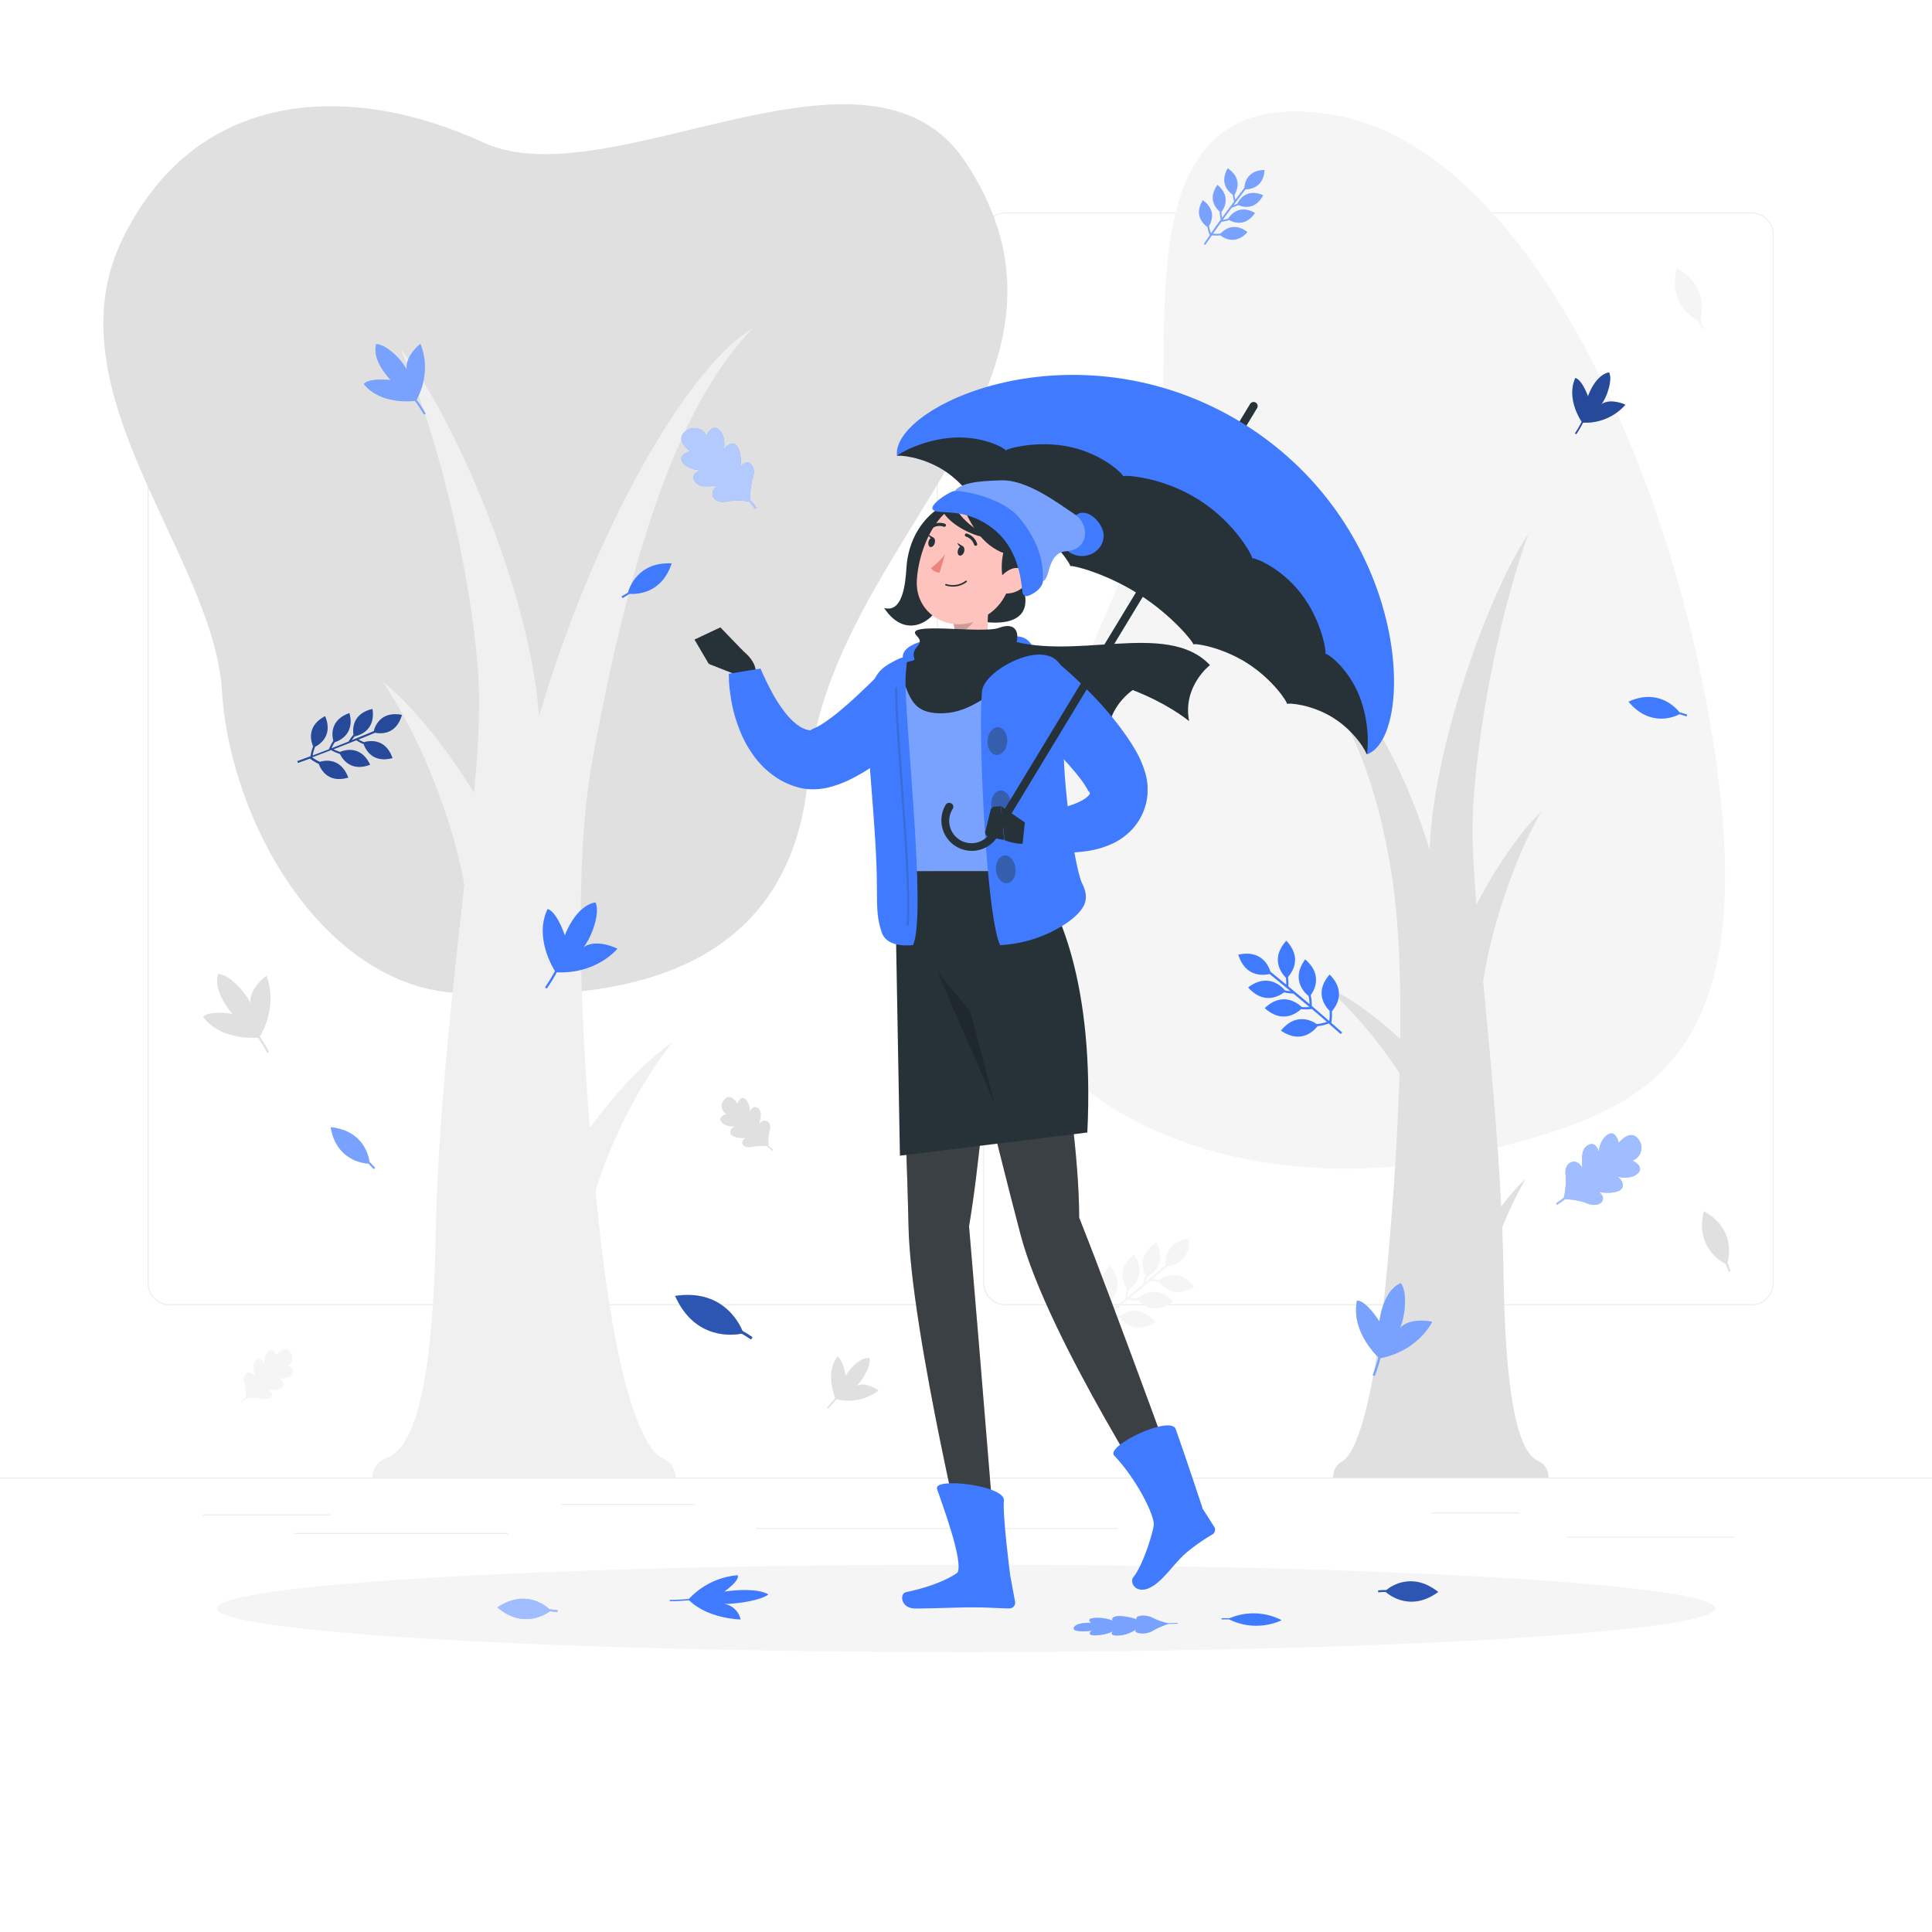 <svg class="animated" id="freepik_stories-fall-is-coming" xmlns="http://www.w3.org/2000/svg" viewBox="0 0 500 500" version="1.1" xmlns:xlink="http://www.w3.org/1999/xlink" xmlns:svgjs="http://svgjs.com/svgjs"><style>svg#freepik_stories-fall-is-coming:not(.animated) .animable {opacity: 0;}svg#freepik_stories-fall-is-coming.animated #freepik--background-complete--inject-31 {animation: 3s Infinite  linear wind;animation-delay: 0s;}svg#freepik_stories-fall-is-coming.animated #freepik--Shadow--inject-31 {animation: 1s 1 forwards cubic-bezier(.36,-0.01,.5,1.38) slideUp;animation-delay: 0s;}svg#freepik_stories-fall-is-coming.animated #freepik--Character--inject-31 {animation: 1s 1 forwards cubic-bezier(.36,-0.01,.5,1.38) slideUp;animation-delay: 0s;}svg#freepik_stories-fall-is-coming.animated #freepik--Leafs--inject-31 {animation: 1.5s Infinite  linear wind;animation-delay: 0s;}            @keyframes wind {                0% {                    transform: rotate( 0deg );                }                25% {                    transform: rotate( 1deg );                }                75% {                    transform: rotate( -1deg );                }            }                    @keyframes slideUp {                0% {                    opacity: 0;                    transform: translateY(30px);                }                100% {                    opacity: 1;                    transform: inherit;                }            }        </style><g id="freepik--background-complete--inject-31" class="animable" style="transform-origin: 250px 212.451px;"><rect y="382.4" width="500" height="0.25" style="fill: rgb(235, 235, 235); transform-origin: 250px 382.525px;" id="el8hdbraenfn9" class="animable"></rect><rect x="52.46" y="391.92" width="33.12" height="0.25" style="fill: rgb(235, 235, 235); transform-origin: 69.02px 392.045px;" id="ely18zzl913z" class="animable"></rect><rect x="145.33" y="389.21" width="34.5" height="0.25" style="fill: rgb(235, 235, 235); transform-origin: 162.58px 389.335px;" id="eluop0s2xkg7" class="animable"></rect><rect x="76.08" y="396.75" width="55.42" height="0.25" style="fill: rgb(235, 235, 235); transform-origin: 103.79px 396.875px;" id="el4oztmrbtidv" class="animable"></rect><rect x="405.64" y="397.67" width="43.19" height="0.25" style="fill: rgb(235, 235, 235); transform-origin: 427.235px 397.795px;" id="elsm2b40ociif" class="animable"></rect><rect x="370.43" y="391.42" width="22.9" height="0.25" style="fill: rgb(235, 235, 235); transform-origin: 381.88px 391.545px;" id="elr5fc5xwc9po" class="animable"></rect><rect x="195.63" y="395.43" width="93.68" height="0.25" style="fill: rgb(235, 235, 235); transform-origin: 242.47px 395.555px;" id="elmsv0lw6x12k" class="animable"></rect><path d="M237,337.8H43.91a5.71,5.71,0,0,1-5.7-5.71V60.66A5.71,5.71,0,0,1,43.91,55H237a5.71,5.71,0,0,1,5.71,5.71V332.09A5.71,5.71,0,0,1,237,337.8ZM43.91,55.2a5.46,5.46,0,0,0-5.45,5.46V332.09a5.46,5.46,0,0,0,5.45,5.46H237a5.47,5.47,0,0,0,5.46-5.46V60.66A5.47,5.47,0,0,0,237,55.2Z" style="fill: rgb(235, 235, 235); transform-origin: 140.46px 196.4px;" id="elrwzcjfvvbra" class="animable"></path><path d="M453.31,337.8H260.21a5.72,5.72,0,0,1-5.71-5.71V60.66A5.72,5.72,0,0,1,260.21,55h193.1A5.71,5.71,0,0,1,459,60.66V332.09A5.71,5.71,0,0,1,453.31,337.8ZM260.21,55.2a5.47,5.47,0,0,0-5.46,5.46V332.09a5.47,5.47,0,0,0,5.46,5.46h193.1a5.47,5.47,0,0,0,5.46-5.46V60.66a5.47,5.47,0,0,0-5.46-5.46Z" style="fill: rgb(235, 235, 235); transform-origin: 356.75px 196.4px;" id="eliqc8h7gmcaq" class="animable"></path><path d="M119.25,257.05c-34.49-1.18-59.57-42.9-61.81-78.27S12.15,101.13,31.93,61.37,92.36,21.76,125,36.85,224.85,4,249.91,42c37.83,57.41-35.36,97.6-40.73,158.9S141.45,257.81,119.25,257.05Z" style="fill: rgb(224, 224, 224); transform-origin: 143.733px 142.196px;" id="elrn3h2e5j2lo" class="animable"></path><path d="M171.62,377.48c-3.4-1.47-11.44-10.81-16.91-63.45-.2-1.95-.4-3.87-.59-5.78,3.82-12.72,11.54-28.11,19.89-38.44-5.89,3.84-14.24,12.29-21.36,22.07-3.41-42-3.11-74.85.77-95.83,9.65-52.25,22-91.26,41.35-111-15.87,9-40.59,50.42-55.29,100.41-2.25-33.39-23.22-79.83-35.8-95.12C114.65,115.7,123.34,155,124,180a227.48,227.48,0,0,1-1.35,25.13c-7.65-12.47-16.83-23.4-23.54-28.63,9.81,14.46,18.14,35.93,21.05,52.42-3.05,27.68-6.88,61-7.42,91.3-1,52.91-9.74,55.84-13.14,57.31a5.26,5.26,0,0,0-3.21,4.92h78.42A5.26,5.26,0,0,0,171.62,377.48Z" style="fill: rgb(240, 240, 240); transform-origin: 145.58px 233.75px;" id="elxhwd8feulw" class="animable"></path><path d="M385,297.67c-61.05,16.09-123-10.11-124.29-53.28s36-95.61,39.56-128.06S291,20.78,344.75,29.67s92.56,103.11,100.5,176.44S420.43,288.33,385,297.67Z" style="fill: rgb(245, 245, 245); transform-origin: 353.564px 165.637px;" id="el8d7632fnp1g" class="animable"></path><path d="M398.47,378.28c-2.42-1.22-8.67-3.67-9.34-47.93-.06-4.17-.19-8.42-.37-12.7a106.28,106.28,0,0,1,6.08-12.59,54.68,54.68,0,0,0-6.33,7.22c-1-20-3-40.55-4.66-58.29,2.07-13.79,8-31.75,15-43.85-4.78,4.38-11.31,13.52-16.75,24-.68-8.56-1.08-15.78-1-21,.49-20.87,6.67-53.74,14.46-74.92C386.39,151.3,370.9,192,370,220c-11.6-38.26-33.84-61.42-55.89-70.49,22.26,16.81,39.22,33.33,46.08,77,1.67,10.63,2.41,24.93,2.19,42.36-7.11-6.56-14.77-11.8-19.7-13.78,6.8,5.68,14.1,14.36,19.51,22.65-.41,14.11-1.37,30-2.92,47.45-3.89,44-9.61,51.84-12,53.06A4.62,4.62,0,0,0,345,382.4h55.78A4.62,4.62,0,0,0,398.47,378.28Z" style="fill: rgb(224, 224, 224); transform-origin: 357.446px 260.31px;" id="elnzzb06k2qe" class="animable"></path><path d="M64.83,259.7c-1.07-2.66-5.42-7.54-8.34-7.65-1.53,4.73,3.69,10.34,3.69,10.34s-6-1-7.64.75c4.32,5.79,12.44,5.52,14.23,5.39a41.35,41.35,0,0,1,2.4,4l.48-.25a40.7,40.7,0,0,0-2.4-4c4.92-8.53,1.71-15.75,1.71-15.75S64.35,255.79,64.83,259.7Z" style="fill: rgb(224, 224, 224); transform-origin: 61.264px 262.29px;" id="el8p0i2q6ju2e" class="animable"></path><path d="M221.65,358.64c1.56-1.29,3.9-5.26,3.34-7.24-3.5,0-6.14,4.69-6.14,4.69s-.6-4.22-2.15-5c-3,4.14-1,9.54-.56,10.7A28.28,28.28,0,0,1,214,364.3l.27.27a30.17,30.17,0,0,0,2.17-2.47,12.87,12.87,0,0,0,10.94-2.23S224.18,357.48,221.65,358.64Z" style="fill: rgb(224, 224, 224); transform-origin: 220.69px 357.83px;" id="el6xh1sj3swzs" class="animable"></path><path d="M235.36,193.69c-.38-2-2.73-5.95-4.74-6.42-1.69,3.07,1.16,7.65,1.16,7.65s-4-1.51-5.39-.51c2.21,4.58,7.87,5.5,9.12,5.65a30.61,30.61,0,0,1,1.12,3.08L237,203a31.71,31.71,0,0,0-1.12-3.09,12.91,12.91,0,0,0,3.31-10.66S235.56,190.92,235.36,193.69Z" style="fill: rgb(224, 224, 224); transform-origin: 232.859px 195.205px;" id="elnw8tz2rdko" class="animable"></path><path d="M73.39,358.36c.1-1.19-1.2-1.66-1.2-1.66s2.39.3,3.47-1.09-1.23-2.09-1.23-2.09a2.39,2.39,0,0,0,.65-3.62h0c-1.74-2.16-3.52.92-3.52.92s-.87-2.29-2.15-1.1a4.22,4.22,0,0,0-1,3.23s-.7-1.86-2-1c-1.12.78-.83,2.34-.45,4.17-1.2-1.83-3.36-.63-2.71,1.57a13.33,13.33,0,0,1,.31,4c-.39.4-.8.8-1.2,1.14l.22.26c.41-.36.83-.76,1.24-1.18a11.23,11.23,0,0,1,4,.14c2.39.53,3.48-1.32,1.68-2.28C71.37,359.91,73.32,359.28,73.39,358.36Z" style="fill: rgb(245, 245, 245); transform-origin: 69.154px 356.111px;" id="elg9hl7iroxv" class="animable"></path><path d="M286.23,115.17a1.79,1.79,0,0,0-2.05.08s1.58-1.82,1-3.49-2.43-.13-2.43-.13a2.38,2.38,0,0,0-2.64-2.56h0c-2.76.25-1.19,3.44-1.19,3.44s-2.39-.55-2.11,1.18a4.21,4.21,0,0,0,2.1,2.66s-1.93-.44-1.9,1.11c0,1.37,1.48,2,3.21,2.7-2.18,0-2.38,2.45-.19,3.12a13.22,13.22,0,0,1,3.53,2c.11.55.21,1.1.28,1.62l.33,0c-.07-.53-.17-1.11-.29-1.68a11,11,0,0,1,2.33-3.22c1.76-1.69.82-3.63-1-2.66C286.41,117.72,287,115.75,286.23,115.17Z" style="fill: rgb(245, 245, 245); transform-origin: 281.967px 117.977px;" id="el60g76fzzkio" class="animable"></path><path d="M189,293.14c-.1-1.19,1.21-1.66,1.21-1.66s-2.39.3-3.48-1.08,1.24-2.1,1.24-2.1a2.38,2.38,0,0,1-.65-3.61h0c1.74-2.16,3.51.92,3.51.92s.88-2.3,2.16-1.1a4.2,4.2,0,0,1,1.05,3.22s.7-1.85,2-1,.84,2.34.46,4.17c1.2-1.82,3.36-.62,2.71,1.57a13.07,13.07,0,0,0-.31,4c.39.4.8.79,1.19,1.14l-.22.25c-.41-.35-.83-.76-1.23-1.17a11,11,0,0,0-4,.14c-2.38.53-3.47-1.33-1.67-2.29C191,294.7,189,294.07,189,293.14Z" style="fill: rgb(224, 224, 224); transform-origin: 193.265px 290.891px;" id="ellif8jpvcc8m" class="animable"></path><path d="M446.64,327.14c.27.67.51,1.35.71,2l.53-.17c-.23-.7-.5-1.44-.79-2.17.52-1.9,1.8-8.91-6.13-13.37C438.68,322.55,445.17,326.39,446.64,327.14Z" style="fill: rgb(224, 224, 224); transform-origin: 444.18px 321.285px;" id="elzhu2wr0i7x" class="animable"></path><path d="M439.62,83.1c.27.67.51,1.35.71,2l.52-.16c-.22-.7-.49-1.44-.78-2.18.52-1.89,1.8-8.91-6.13-13.37C431.66,78.52,438.15,82.36,439.62,83.1Z" style="fill: rgb(245, 245, 245); transform-origin: 437.155px 77.245px;" id="elu506blfva" class="animable"></path><path d="M289.93,340.47a10.9,10.9,0,0,1-2.52-.53c1.51-1.21,3-2.42,4.45-3.6a12.34,12.34,0,0,0,2.72.2c1,1.09,4.44,3.95,9,.26-4.34-4.57-8.32-1.56-9.19-.8a12.26,12.26,0,0,1-2-.12c2-1.61,3.78-3.13,5.32-4.43a13.26,13.26,0,0,0,2.32.34c.9,1.19,4,4.41,9,1.21-3.83-5-8.1-2.43-9.06-1.76a12.42,12.42,0,0,1-1.7-.24c1.84-1.55,3.21-2.73,3.85-3.28,1.43-.16,5.87-1.16,5.62-7.13-6.07.76-6.18,5.49-6.1,6.82-.85.73-2.72,2.34-5.15,4.37.13-.45.28-.9.45-1.33,1-.57,5.19-3.3,2.36-8.92-5,3.09-3.49,7.27-2.81,8.6a12.8,12.8,0,0,0-.7,2.25c-1.24,1-2.6,2.16-4,3.33a12.24,12.24,0,0,1,.34-1.92c.95-.67,4.81-3.84,1.39-9.12-4.67,3.6-2.7,7.58-1.88,8.84a13.71,13.71,0,0,0-.44,2.68c-1.24,1-2.53,2.07-3.84,3.11a11.91,11.91,0,0,1-.08-2.59c1-1,3.86-4.55,0-9.07-4.33,4.4-1.39,8.22-.54,9.16a12.92,12.92,0,0,0,.15,2.89c-1,.83-2.08,1.65-3.11,2.45l.33.43c.94-.73,1.89-1.47,2.84-2.23a12.3,12.3,0,0,0,2.84.66c.77,1,4,4.58,9.11,1.08C295.09,337.47,291.13,339.64,289.93,340.47Z" style="fill: rgb(245, 245, 245); transform-origin: 296.405px 332.086px;" id="el7qcmamrne74" class="animable"></path></g><g id="freepik--Shadow--inject-31" class="animable" style="transform-origin: 250px 416.24px;"><ellipse id="freepik--path--inject-31" cx="250" cy="416.24" rx="193.89" ry="11.32" style="fill: rgb(245, 245, 245); transform-origin: 250px 416.24px;" class="animable"></ellipse></g><g id="freepik--Character--inject-31" class="animable" style="transform-origin: 270.253px 256.65px;"><path d="M353.63,195.27c.23-.36-2.77-5.79-8.45-9.41s-11.89-4-12.12-3.67c.23-.36-3.6-6.32-10.29-10.57s-13.72-5.2-13.95-4.84c.23-.36-5.3-7.4-14.1-13s-17.52-7.61-17.75-7.25c.23-.36-3.6-6.32-10.3-10.58s-13.72-5.2-14-4.84c.23-.36-2.78-5.79-8.46-9.41s-11.88-4-12.11-3.67c7.69-12.09,47.17-15.35,80.36,5.48l1,.65c.35.22.7.44,1,.67C347.53,146.05,361.32,183.18,353.63,195.27Z" style="fill: rgb(38, 50, 56); transform-origin: 293.904px 151.84px;" id="el3yhv364hlxs" class="animable"></path><path d="M192.16,175.25l-8.73-3.43,7.77-4.2s4.69,3,4.4,6.62Z" style="fill: rgb(38, 50, 56); transform-origin: 189.521px 171.435px;" id="eluohtuyzeibc" class="animable"></path><polygon points="179.73 165.52 186.43 162.36 192.33 168.47 183.43 171.81 179.73 165.52" style="fill: rgb(38, 50, 56); transform-origin: 186.03px 167.085px;" id="elrnnpdu3g3mh" class="animable"></polygon><path d="M239.4,186.31,238,187.88c-.46.49-.94,1-1.41,1.44-.93,1-1.91,1.86-2.9,2.77a74.34,74.34,0,0,1-6.35,5.17,47.66,47.66,0,0,1-7.56,4.58,27.29,27.29,0,0,1-4.9,1.82,16.75,16.75,0,0,1-6.95.42,12.55,12.55,0,0,1-1.67-.4,13.65,13.65,0,0,1-1.41-.46,19.33,19.33,0,0,1-2.65-1.21,22.53,22.53,0,0,1-7.66-7.17,27.94,27.94,0,0,1-2.3-4,38.56,38.56,0,0,1-2.71-8.17c-.3-1.36-.5-2.72-.67-4.08-.08-.68-.14-1.37-.19-2.06s0-1.33-.08-2.16l8.22-1.34.67,1.48c.23.52.47,1,.72,1.55.48,1,1,2,1.53,3a35.81,35.81,0,0,0,3.45,5.34,16.07,16.07,0,0,0,3.77,3.6,6.87,6.87,0,0,0,1.74.81,6.33,6.33,0,0,0,.79.18,1.72,1.72,0,0,0,.39,0c.11,0,.33.05.14,0-.38-.1-.1-.13.38-.37a17.9,17.9,0,0,0,2-1,46.4,46.4,0,0,0,4.86-3.56c1.66-1.38,3.35-2.87,5-4.43l2.48-2.36,2.36-2.31Z" style="fill: rgb(64, 123, 255); transform-origin: 213.995px 188.648px;" id="el2o2v92rg8ls" class="animable"></path><path d="M253.11,167.65c12.82,7.85,34.46-.07,41.29,10.11,0,0-7.94,4.23-7.69,13.43,0,0-9.14-11.63-27.75-13.26C246.65,176.86,253.11,167.65,253.11,167.65Z" style="fill: rgb(38, 50, 56); transform-origin: 272.908px 179.42px;" id="el2tay8bez5x4" class="animable"></path><path d="M233.75,170.94c-2.08-7.64,23.22-6.64,29.55-6.25s5.66,10.34,2.87,19.5S238.74,189.28,233.75,170.94Z" style="fill: rgb(64, 123, 255); transform-origin: 250.917px 176.663px;" id="el3k20eoc6v3" class="animable"></path><path d="M226.41,178.88c-.14,6.29.74,19.39,5.17,46.6h35.26c-.52-12.74-1.13-21.25,3.53-43.59a8.94,8.94,0,0,0-7.86-10.72c-1.39-.14-2.88-.26-4.39-.33a111.12,111.12,0,0,0-16,0c-3.44.32-7.13.87-9.94,1.35A6.93,6.93,0,0,0,226.41,178.88Z" style="fill: rgb(64, 123, 255); transform-origin: 248.477px 198.016px;" id="elttnr62wnkr" class="animable"></path><g id="el1mr98pylybq"><path d="M226.41,178.88c-.14,6.29.74,19.39,5.17,46.6h35.26c-.52-12.74-1.13-21.25,3.53-43.59a8.94,8.94,0,0,0-7.86-10.72c-1.39-.14-2.88-.26-4.39-.33a111.12,111.12,0,0,0-16,0c-3.44.32-7.13.87-9.94,1.35A6.93,6.93,0,0,0,226.41,178.88Z" style="fill: rgb(255, 255, 255); opacity: 0.3; transform-origin: 248.477px 198.016px;" class="animable"></path></g><path d="M244,130.94c-3,1.49-8.8,6.5-9.41,16-.29,4.63-1.11,11.69-5.78,10.41,6.08,9.11,13.61,2.16,13.93-.58,2.77,3,25,9.55,22.44-3.23C266.52,143.38,265.51,130.3,244,130.94Z" style="fill: rgb(38, 50, 56); transform-origin: 247.19px 146.405px;" id="elwg37o9ei90n" class="animable"></path><path d="M256.53,152.81c-1,5.15-2,14.59,1.59,18,0,0-2.65,3.31-11.41,7-6.9-4.32-4.61-7-4.61-7,5.75-1.37,5.6-5.63,4.6-9.64Z" style="fill: rgb(255, 195, 189); transform-origin: 249.928px 165.31px;" id="el5nsefrz4rnj" class="animable"></path><g id="el0pjbabm3z8g9"><path d="M252.52,156.23l-5.81,5a16.73,16.73,0,0,1,.49,2.84c2.19-.32,5.21-2.73,5.44-5A7.57,7.57,0,0,0,252.52,156.23Z" style="opacity: 0.2; transform-origin: 249.716px 160.15px;" class="animable"></path></g><path d="M263.69,145.31c-2.93,8.1-4,11.6-9.41,14.61-8.14,4.53-17.45-.84-17-9.65.4-7.94,5.12-19.86,14.16-20.78A11.76,11.76,0,0,1,263.69,145.31Z" style="fill: rgb(255, 195, 189); transform-origin: 250.851px 145.493px;" id="eli162fywzy1j" class="animable"></path><path d="M249.5,131.72c2.8,6.39,7.17,12.26,14.92,12.17C265.08,140.69,263.73,132.81,249.5,131.72Z" style="fill: rgb(38, 50, 56); transform-origin: 257.026px 137.806px;" id="el355yqdjfhov" class="animable"></path><path d="M243.51,131c.53,3.77,8.66,8.75,14.61,8.33-4.36-.56-10.35-5.7-10.8-8.33A21.3,21.3,0,0,0,243.51,131Z" style="fill: rgb(38, 50, 56); transform-origin: 250.815px 135.135px;" id="elkhaebleywfb" class="animable"></path><path d="M259.74,150.59c-1.14-4-.22-9.72,1.92-11.39s6.08,7.54,5.8,10.38S259.74,150.59,259.74,150.59Z" style="fill: rgb(38, 50, 56); transform-origin: 263.361px 145.085px;" id="elob9j16obq2j" class="animable"></path><path d="M231.58,225.48s3,65.39,3.54,91.87c.6,27.54,16.23,91.87,16.23,91.87h7s-4.28-53.46-7.56-91.87c5-29.5,8.32-91.87,8.32-91.87Z" style="fill: rgb(255, 195, 189); transform-origin: 245.345px 317.35px;" id="ela2ivt3orsbd" class="animable"></path><g id="elaxnnjsqviv"><path d="M231.58,225.48s3,65.39,3.54,91.87c.6,27.54,16.23,91.87,16.23,91.87h7s-4.28-53.46-7.56-91.87c5-29.5,8.32-91.87,8.32-91.87Z" style="fill: rgb(38, 50, 56); opacity: 0.9; transform-origin: 245.345px 317.35px;" class="animable"></path></g><path d="M250.33,405.66l11.1,2,1.29,6.95a1.5,1.5,0,0,1-1.5,1.65c-3.64-.06-5.4-.28-10-.28-2.83,0-10.38.3-14.29.3s-4.12-3.87-2.49-4.22c7.3-1.56,11.87-3.73,14.33-5.79A2.44,2.44,0,0,1,250.33,405.66Z" style="fill: rgb(64, 123, 255); transform-origin: 248.104px 410.97px;" id="elhr3gh4lecwm" class="animable"></path><path d="M240.79,225.48s16.56,68.47,23.34,94.08c7.11,26.9,37.9,74,38.65,75.81l5.63-2.11S288.8,339,279.29,315.13c0-29.9-12.45-89.65-12.45-89.65Z" style="fill: rgb(255, 195, 189); transform-origin: 274.6px 310.425px;" id="elbpxc7t20ou" class="animable"></path><g id="elqm3azdhn9ai"><path d="M240.79,225.48s16.56,68.47,23.34,94.08c7.11,26.9,37.9,74,38.65,75.81l5.63-2.11S288.8,339,279.29,315.13c0-29.9-12.45-89.65-12.45-89.65Z" style="fill: rgb(38, 50, 56); opacity: 0.9; transform-origin: 274.6px 310.425px;" class="animable"></path></g><path d="M249.51,142.79c-.2.67-.71,1.11-1.15,1s-.64-.77-.44-1.45.71-1.11,1.15-1S249.71,142.12,249.51,142.79Z" style="fill: rgb(38, 50, 56); transform-origin: 248.715px 142.565px;" id="elcct2e8fsjvp" class="animable"></path><path d="M241.91,140.56c-.19.67-.71,1.11-1.15,1s-.63-.78-.44-1.45.72-1.12,1.16-1S242.11,139.89,241.91,140.56Z" style="fill: rgb(38, 50, 56); transform-origin: 241.118px 140.334px;" id="eln9d7yu3m0gr" class="animable"></path><path d="M241.66,139.21l-1.48-.94S240.64,139.77,241.66,139.21Z" style="fill: rgb(38, 50, 56); transform-origin: 240.92px 138.803px;" id="el18d48soxvk6" class="animable"></path><path d="M244.57,143.46a18.46,18.46,0,0,1-3.66,3.58,3,3,0,0,0,2.27,1.16Z" style="fill: rgb(237, 132, 126); transform-origin: 242.74px 145.83px;" id="elo4v792doyc" class="animable"></path><path d="M245.92,151.77a7.66,7.66,0,0,1-1.16-.23.22.22,0,0,1-.14-.26.22.22,0,0,1,.26-.14,5.51,5.51,0,0,0,5-.81.21.21,0,0,1,.29,0,.2.2,0,0,1,0,.29A5.76,5.76,0,0,1,245.92,151.77Z" style="fill: rgb(38, 50, 56); transform-origin: 247.423px 151.044px;" id="elg28o70bgsa" class="animable"></path><path d="M264.71,152a6.3,6.3,0,0,1-4.55,1.58c-2.2-.14-2.57-2.29-1.35-4,1.1-1.53,3.57-3.29,5.49-2.31A2.83,2.83,0,0,1,264.71,152Z" style="fill: rgb(255, 195, 189); transform-origin: 261.96px 150.289px;" id="elt9y8sq72bgl" class="animable"></path><path d="M252.32,141.22a.43.43,0,0,1-.22-.24,3.26,3.26,0,0,0-2.09-2.11.42.42,0,0,1-.3-.5.41.41,0,0,1,.5-.3,4.11,4.11,0,0,1,2.67,2.64.41.41,0,0,1-.56.51Z" style="fill: rgb(38, 50, 56); transform-origin: 251.302px 139.658px;" id="el60vlbmn1hzf" class="animable"></path><path d="M241,136.76a.37.37,0,0,1-.25-.18.41.41,0,0,1,.13-.56,4.08,4.08,0,0,1,3.73-.45.42.42,0,0,1-.34.76,3.22,3.22,0,0,0-3,.38A.4.4,0,0,1,241,136.76Z" style="fill: rgb(38, 50, 56); transform-origin: 242.749px 136.038px;" id="elgh5ycxbvztl" class="animable"></path><path d="M249.26,141.43l-1.48-.93S248.24,142,249.26,141.43Z" style="fill: rgb(38, 50, 56); transform-origin: 248.52px 141.03px;" id="elfo8um19jogh" class="animable"></path><path d="M231.58,225.48l1.32,73.61,48.5-6c1.89-38.26-7.47-59.5-14.56-67.6Z" style="fill: rgb(38, 50, 56); transform-origin: 256.613px 262.285px;" id="elqusuxhccfef" class="animable"></path><g id="el964agh3sfz"><polygon points="257.3 285.3 251.12 261.77 242.56 251.47 257.3 285.3" style="opacity: 0.2; transform-origin: 249.93px 268.385px;" class="animable"></polygon></g><path d="M242.5,385.29c.94,3,7.14,19.14,5.21,21.88l13.72.45s-2-15.41-1.62-19.3S241.57,382.25,242.5,385.29Z" style="fill: rgb(64, 123, 255); transform-origin: 251.948px 395.74px;" id="elzq3qc2ypnyc" class="animable"></path><path d="M300,392.61l11.28-2.13,2.82,4.45a1.43,1.43,0,0,1-.3,2.16,50.44,50.44,0,0,0-6.23,4.3c-3.61,2.85-6.56,8-10.15,9.59s-5.15-1.55-4.11-2.81c2.42-2.93,5.17-11.5,5.45-14.48C298.81,393.12,299.47,392.81,300,392.61Z" style="fill: rgb(64, 123, 255); transform-origin: 303.728px 400.95px;" id="el0qun70jwgwtg" class="animable"></path><path d="M288.36,376.7c5.55,5.83,10.55,15.35,10.29,18.38l12.62-4.6s-4.26-12.94-7-20.64C302.94,366.15,286,374.2,288.36,376.7Z" style="fill: rgb(64, 123, 255); transform-origin: 299.702px 381.984px;" id="elyntbz5r7ln" class="animable"></path><path d="M237.26,164.55c2.45,2.45-1.69,2.77-.64,5.81.56,1.62-5.63-1-2.27,7.36,1.66,4.11,3.07,7.14,9.93,6.86s10.82-4.9,15.63-6.26,9.15-1.61,7.18-4.68-5.16-4.22-4.16-7,0-5.81-4.37-4.16S233.39,160.69,237.26,164.55Z" style="fill: rgb(38, 50, 56); transform-origin: 250.461px 173.305px;" id="el1146uf4s4xi" class="animable"></path><path d="M259.25,165c18,6.83,42.53-4.9,53.89,7.13,0,0-7.15,5.46-5.4,14.5,0,0-15.88-13.37-41-12.44C254.35,174.69,259.25,165,259.25,165Z" style="fill: rgb(38, 50, 56); transform-origin: 285.717px 175.815px;" id="elgz6maitmw2s" class="animable"></path><path d="M268.64,169.41c-5.5.13-14.11,5.26-14.5,9.55-1,10.56,1.06,57.82,4.68,65.64a34,34,0,0,0,17.53-5.92c4.61-3.4,5.72-6,3.73-10s-5.29-27.7-4.71-36.81S278.8,169.18,268.64,169.41Z" style="fill: rgb(64, 123, 255); transform-origin: 267.457px 207.004px;" id="elm370xpybr4r" class="animable"></path><path d="M266.82,213.93l-7.75-5.29.9,8.79s5.13,2.18,7.95-.09Z" style="fill: rgb(38, 50, 56); transform-origin: 263.495px 213.506px;" id="elmg7qvwtyesn" class="animable"></path><path d="M256.37,209.66,255,215.17a1.17,1.17,0,0,0,.9,1.42l4,.84-.9-8.79-1.65.13A1.18,1.18,0,0,0,256.37,209.66Z" style="fill: rgb(38, 50, 56); transform-origin: 257.434px 213.035px;" id="elejcbv3x4wsc" class="animable"></path><path d="M273.68,171.44c1.19,1,2.21,1.86,3.27,2.83s2.06,1.91,3.07,2.89c2,2,4,4,5.89,6.18a79.14,79.14,0,0,1,5.5,7A47.61,47.61,0,0,1,294,194.4a26.64,26.64,0,0,1,2.26,5.19,17.07,17.07,0,0,1,.73,3.69c0,.35,0,.74,0,1.14v.29l0,.22,0,.45a15.31,15.31,0,0,1-3.54,8.75,16.57,16.57,0,0,1-5.36,4.11A23.6,23.6,0,0,1,282.8,220a35.29,35.29,0,0,1-9.44.55c-1.5-.08-3-.28-4.41-.5s-2.82-.54-4.38-.95l.88-8.28c4.78-.65,10-1.53,13.67-3.21,1.81-.79,3-1.94,2.93-2.32,0-.2-.13-.19-.17-.37s-.07-.43-.09-.09c0,.13-.07,0-.19-.22a21.09,21.09,0,0,0-1.23-2c-.56-.82-1.23-1.69-1.95-2.57-1.47-1.75-3.09-3.57-4.83-5.33s-3.53-3.55-5.36-5.31l-2.77-2.62-2.72-2.54Z" style="fill: rgb(64, 123, 255); transform-origin: 279.865px 196.046px;" id="el5saou5fg7w6" class="animable"></path><path d="M231.14,171.24c4.82-2.66,3.37-.29,3.22,4-.37,10.6,5.55,61.53,1.93,69.35-2.56.29-7,.1-8.12-3.33s-1.22-5.6-1.22-11.35c0-16-3-37.62-2.33-46.72S228.65,172.63,231.14,171.24Z" style="fill: rgb(64, 123, 255); transform-origin: 230.995px 207.402px;" id="elyhskb6wsf5f" class="animable"></path><g id="el104bkhfxc1vq"><path d="M260.66,192c-.15,2-1.41,3.49-2.82,3.38s-2.41-1.8-2.26-3.78,1.41-3.49,2.81-3.38S260.81,190.05,260.66,192Z" style="fill: rgb(38, 50, 56); opacity: 0.4; transform-origin: 258.12px 191.8px;" class="animable"></path></g><g id="elpbyqweupeu"><path d="M261.61,208.15c0,2-1.11,3.6-2.52,3.61s-2.56-1.58-2.58-3.56,1.11-3.6,2.52-3.62S261.59,206.17,261.61,208.15Z" style="fill: rgb(38, 50, 56); opacity: 0.4; transform-origin: 259.06px 208.17px;" class="animable"></path></g><g id="elubdv6qpm5si"><path d="M262.82,224.74c.2,2-.78,3.68-2.18,3.82s-2.7-1.35-2.89-3.32.78-3.69,2.18-3.83S262.63,222.76,262.82,224.74Z" style="fill: rgb(38, 50, 56); opacity: 0.4; transform-origin: 260.286px 224.985px;" class="animable"></path></g><g id="eltofchjc0jop"><path d="M235.17,239.48l-.53,0c.51-8.74-.54-22.87-1.56-36.54-.73-9.78-1.41-19-1.41-25.09h.52c0,6.05.69,15.28,1.42,25.05C234.62,216.56,235.68,230.71,235.17,239.48Z" style="fill: rgb(38, 50, 56); opacity: 0.2; transform-origin: 233.486px 208.665px;" class="animable"></path></g><path d="M278.32,133.5c1.84-1.9,5.33-.27,6.9,3.26s-1.56,7.43-5.65,7.13-6.38-4.71-3.91-6.29S277.07,134.77,278.32,133.5Z" style="fill: rgb(64, 123, 255); transform-origin: 280.136px 138.302px;" id="elknga1j6f0z" class="animable"></path><path d="M246.71,128.74c-.25-3.66,5.88-4.27,12.54-4.42s14.66,6,18.79,8.72,3.79,9.2-2,9.6-3.77,8.89-7,7.64S266.86,131.08,246.71,128.74Z" style="fill: rgb(64, 123, 255); transform-origin: 263.757px 137.361px;" id="elb82rglzocuj" class="animable"></path><g id="elxpfg55wat6"><path d="M246.71,128.74c-.25-3.66,5.88-4.27,12.54-4.42s14.66,6,18.79,8.72,3.79,9.2-2,9.6-3.77,8.89-7,7.64S266.86,131.08,246.71,128.74Z" style="fill: rgb(255, 255, 255); opacity: 0.3; transform-origin: 263.757px 137.361px;" class="animable"></path></g><path d="M246.43,127.21c-2.55,1.17-6.09,3.85-4.9,4.78,1.56,1.22,7.23-.54,13.85,3.68,7.39,4.73,8.67,12.25,9.24,17.62a1.09,1.09,0,0,0,1.47.9c2.3-.81,3.87-2.61,3.82-3.91-.06-1.53.74-8.22-6.32-16.5C259.28,128.71,248,126.48,246.43,127.21Z" style="fill: rgb(64, 123, 255); transform-origin: 255.602px 140.668px;" id="elh750l0v8o4u" class="animable"></path><path d="M251.49,220.2a7.88,7.88,0,0,1-6.74-11.93,1.06,1.06,0,0,1,1.45-.35,1,1,0,0,1,.35,1.44,5.77,5.77,0,1,0,9.89,5.94l67.09-110.76a1.05,1.05,0,0,1,1.8,1.09L258.24,216.39A7.86,7.86,0,0,1,251.49,220.2Z" style="fill: rgb(38, 50, 56); transform-origin: 284.556px 162.116px;" id="el13wl1ltc02r" class="animable"></path><path d="M353.63,195.27c.36-.14,1.14-7.92-1.91-15.35s-8.43-11-8.72-10.72c.34-.2-.85-8.51-6.26-15.54s-12.44-9.49-12.67-9.15c.3-.25-4.24-9.11-13.81-15.17s-19.5-6.45-19.6-6.07c.21-.35-5-5.69-13.65-7.59s-16.7.53-16.74.92c.13-.38-5.39-3.76-13.4-3.35s-14.75,4.4-14.72,4.78c-1.72-12.87,45.82-35,89.06-8.74l1.29.8,1.28.83C365.93,138.92,366,191.37,353.63,195.27Z" style="fill: rgb(64, 123, 255); transform-origin: 296.44px 146.145px;" id="elvwmbalw7pgk" class="animable"></path></g><g id="freepik--Leafs--inject-31" class="animable" style="transform-origin: 256.805px 233.425px;"><path d="M108.78,89s-4.08,3.17-3.49,6.74c-1.09-2.4-5.26-6.69-7.94-6.67-1.2,4.39,3.79,9.31,3.79,9.31s-5.5-.69-7,1c4.19,5.12,11.61,4.55,13.24,4.36a39.63,39.63,0,0,1,2.35,3.55l.44-.24a38.5,38.5,0,0,0-2.36-3.56C112,95.5,108.78,89,108.78,89Z" style="fill: rgb(64, 123, 255); transform-origin: 102.155px 98.145px;" id="elvfn9szwym6f" class="animable"></path><g id="elzu2poxso37"><path d="M108.78,89s-4.08,3.17-3.49,6.74c-1.09-2.4-5.26-6.69-7.94-6.67-1.2,4.39,3.79,9.31,3.79,9.31s-5.5-.69-7,1c4.19,5.12,11.61,4.55,13.24,4.36a39.63,39.63,0,0,1,2.35,3.55l.44-.24a38.5,38.5,0,0,0-2.36-3.56C112,95.5,108.78,89,108.78,89Z" style="fill: rgb(255, 255, 255); opacity: 0.3; transform-origin: 102.155px 98.145px;" class="animable"></path></g><path d="M370.64,342.08s-5.68-1.34-8.39,1.7c1.33-2.65,2.15-9.35.25-11.69-4.72,2-5.51,9.91-5.51,9.91s-3.28-5.33-5.79-5.42c-1.55,7.3,4.2,13.43,5.52,14.72a45.17,45.17,0,0,1-1.46,4.58l.52.21a43.74,43.74,0,0,0,1.47-4.59C367.22,349.5,370.64,342.08,370.64,342.08Z" style="fill: rgb(64, 123, 255); transform-origin: 360.788px 344.09px;" id="elucr4i1scok" class="animable"></path><g id="elt8i1ng7idai"><path d="M370.64,342.08s-5.68-1.34-8.39,1.7c1.33-2.65,2.15-9.35.25-11.69-4.72,2-5.51,9.91-5.51,9.91s-3.28-5.33-5.79-5.42c-1.55,7.3,4.2,13.43,5.52,14.72a45.17,45.17,0,0,1-1.46,4.58l.52.21a43.74,43.74,0,0,0,1.47-4.59C367.22,349.5,370.64,342.08,370.64,342.08Z" style="fill: rgb(255, 255, 255); opacity: 0.3; transform-origin: 360.788px 344.09px;" class="animable"></path></g><path d="M159.78,245.52s-5.33-2.74-8.79-.37c2-2.32,4.45-8.81,3.12-11.61-5.21.88-7.93,8.54-7.93,8.54s-2-6.12-4.46-6.83c-3.33,6.91.9,14.44,1.9,16.05a45.3,45.3,0,0,1-2.58,4.22l.47.33a43.35,43.35,0,0,0,2.59-4.22C154.55,252.09,159.78,245.52,159.78,245.52Z" style="fill: rgb(64, 123, 255); transform-origin: 150.122px 244.695px;" id="el0lmitznbksc" class="animable"></path><path d="M191.67,419.12a5.18,5.18,0,0,0-4.31-4.05c3,.12,9.81-.93,11.49-2.45-3.48-2-11.41-.71-11.41-.71s4.16-2.91,3.45-4.25a19.52,19.52,0,0,0-12.62,6.16c-1.57.12-3.38.23-4.94.25l0,.32c1.57,0,3.37-.12,5-.24C183.34,419,191.67,419.12,191.67,419.12Z" style="fill: rgb(64, 123, 255); transform-origin: 186.09px 413.39px;" id="elzzfzttt7ir" class="animable"></path><path d="M420.66,104.74s-3.83-1.83-6.24-.09c1.36-1.68,3-6.32,2-8.28-3.66.72-5.45,6.2-5.45,6.2s-1.51-4.29-3.28-4.75c-2.23,5,.91,10.21,1.65,11.33a28.45,28.45,0,0,1-1.74,3l.34.23a32.76,32.76,0,0,0,1.75-3A13.77,13.77,0,0,0,420.66,104.74Z" style="fill: rgb(64, 123, 255); transform-origin: 413.781px 104.375px;" id="elxlcok7aunw" class="animable"></path><g id="el6b02gom0wgd"><path d="M420.66,104.74s-3.83-1.83-6.24-.09c1.36-1.68,3-6.32,2-8.28-3.66.72-5.45,6.2-5.45,6.2s-1.51-4.29-3.28-4.75c-2.23,5,.91,10.21,1.65,11.33a28.45,28.45,0,0,1-1.74,3l.34.23a32.76,32.76,0,0,0,1.75-3A13.77,13.77,0,0,0,420.66,104.74Z" style="opacity: 0.4; transform-origin: 413.781px 104.375px;" class="animable"></path></g><path d="M191.65,120.89c.33-2.84-.39-5.79-1.75-6-1.74-.28-2.58,1.59-2.58,1.59s.71-3.49-1.21-5.25-3.23,1.59-3.23,1.59a3.52,3.52,0,0,0-5.26-1.36h0c-3.37,2.33,1,5.29,1,5.29s-3.48,1-1.86,3,4.64,1.91,4.64,1.91-2.81.83-1.64,2.81c1,1.75,3.36,1.5,6.1,1.14-2.83,1.56-1.3,4.89,2,4.18a19.45,19.45,0,0,1,6,0c.55.63,1.08,1.28,1.54,1.9l.41-.3c-.48-.64-1-1.31-1.6-1.95a16.52,16.52,0,0,1,.65-5.85C195.89,120.16,193.26,118.34,191.65,120.89Z" style="fill: rgb(64, 123, 255); transform-origin: 186.07px 121.204px;" id="elv3dfudzzn" class="animable"></path><g id="eldw3hpy811c5"><path d="M191.65,120.89c.33-2.84-.39-5.79-1.75-6-1.74-.28-2.58,1.59-2.58,1.59s.71-3.49-1.21-5.25-3.23,1.59-3.23,1.59a3.52,3.52,0,0,0-5.26-1.36h0c-3.37,2.33,1,5.29,1,5.29s-3.48,1-1.86,3,4.64,1.91,4.64,1.91-2.81.83-1.64,2.81c1,1.75,3.36,1.5,6.1,1.14-2.83,1.56-1.3,4.89,2,4.18a19.45,19.45,0,0,1,6,0c.55.63,1.08,1.28,1.54,1.9l.41-.3c-.48-.64-1-1.31-1.6-1.95a16.52,16.52,0,0,1,.65-5.85C195.89,120.16,193.26,118.34,191.65,120.89Z" style="fill: rgb(255, 255, 255); opacity: 0.6; transform-origin: 186.07px 121.204px;" class="animable"></path></g><path d="M413.79,308.47c2.81.55,5.8.06,6.12-1.28.41-1.71-1.39-2.7-1.39-2.7s3.43,1,5.33-.8-1.34-3.34-1.34-3.34a3.52,3.52,0,0,0,1.77-5.14h0c-2.06-3.55-5.35.55-5.35.55s-.76-3.55-2.9-2.09-2.26,4.47-2.26,4.47-.61-2.86-2.68-1.84c-1.82.89-1.75,3.23-1.61,6-1.34-2.94-4.77-1.67-4.31,1.69a19.72,19.72,0,0,1-.46,6c-.66.5-1.35,1-2,1.4l.26.42c.68-.43,1.39-.93,2.07-1.44a16.5,16.5,0,0,1,5.79,1.1C414.19,312.75,416.2,310.28,413.79,308.47Z" style="fill: rgb(64, 123, 255); transform-origin: 413.755px 302.571px;" id="elb0wcjokib4p" class="animable"></path><g id="el7yraktcq2b9"><path d="M413.79,308.47c2.81.55,5.8.06,6.12-1.28.41-1.71-1.39-2.7-1.39-2.7s3.43,1,5.33-.8-1.34-3.34-1.34-3.34a3.52,3.52,0,0,0,1.77-5.14h0c-2.06-3.55-5.35.55-5.35.55s-.76-3.55-2.9-2.09-2.26,4.47-2.26,4.47-.61-2.86-2.68-1.84c-1.82.89-1.75,3.23-1.61,6-1.34-2.94-4.77-1.67-4.31,1.69a19.72,19.72,0,0,1-.46,6c-.66.5-1.35,1-2,1.4l.26.42c.68-.43,1.39-.93,2.07-1.44a16.5,16.5,0,0,1,5.79,1.1C414.19,312.75,416.2,310.28,413.79,308.47Z" style="fill: rgb(255, 255, 255); opacity: 0.5; transform-origin: 413.755px 302.571px;" class="animable"></path></g><path d="M294.25,419.1c-1.91-.68-4.58-1.08-5.65-.73-1.36.45-.51,1.08-.51,1.08a11.05,11.05,0,0,0-4.73-.73c-2.59.19-.95,1.26-.95,1.26s-3.85-.21-4.51,1.25h0c-.49,1.46,4.6.81,4.6.81s-1.54,1.23,1.05,1.18a12.26,12.26,0,0,0,4.5-1s-1.24,1,1,1.06a8.78,8.78,0,0,0,4.89-1.54c-.7,1.14,2.8,1.39,4.46.27a21.33,21.33,0,0,1,4-1.74l2.44-.06,0-.18-2.51.06a17,17,0,0,1-4-1.39C296.51,417.72,293.42,418.1,294.25,419.1Z" style="fill: rgb(64, 123, 255); transform-origin: 291.353px 420.705px;" id="elccs86ghon5u" class="animable"></path><g id="ele8fuuufulr"><path d="M294.25,419.1c-1.91-.68-4.58-1.08-5.65-.73-1.36.45-.51,1.08-.51,1.08a11.05,11.05,0,0,0-4.73-.73c-2.59.19-.95,1.26-.95,1.26s-3.85-.21-4.51,1.25h0c-.49,1.46,4.6.81,4.6.81s-1.54,1.23,1.05,1.18a12.26,12.26,0,0,0,4.5-1s-1.24,1,1,1.06a8.78,8.78,0,0,0,4.89-1.54c-.7,1.14,2.8,1.39,4.46.27a21.33,21.33,0,0,1,4-1.74l2.44-.06,0-.18-2.51.06a17,17,0,0,1-4-1.39C296.51,417.72,293.42,418.1,294.25,419.1Z" style="fill: rgb(255, 255, 255); opacity: 0.3; transform-origin: 291.353px 420.705px;" class="animable"></path></g><path d="M173.83,145.8c-8.61-.42-10.91,6.09-11.31,7.55-.56.36-1.12.7-1.66,1l.24.44c.59-.33,1.2-.7,1.81-1.1C164.71,153.82,171.24,153.73,173.83,145.8Z" style="fill: rgb(64, 123, 255); transform-origin: 167.345px 150.285px;" id="el9wopvblbwcu" class="animable"></path><path d="M85.58,291.72c1.44,8.5,8.29,9.35,9.8,9.43.47.47.93,1,1.33,1.41l.38-.33c-.44-.51-.94-1-1.46-1.54C95.37,298.91,93.88,292.55,85.58,291.72Z" style="fill: rgb(64, 123, 255); transform-origin: 91.335px 297.14px;" id="elkfrt8lh11q" class="animable"></path><g id="elnjh3v6pf16l"><path d="M85.58,291.72c1.44,8.5,8.29,9.35,9.8,9.43.47.47.93,1,1.33,1.41l.38-.33c-.44-.51-.94-1-1.46-1.54C95.37,298.91,93.88,292.55,85.58,291.72Z" style="fill: rgb(255, 255, 255); opacity: 0.3; transform-origin: 91.335px 297.14px;" class="animable"></path></g><path d="M174.71,335.38c5.11,11.49,15.09,10.2,17.26,9.77.83.49,1.64,1,2.38,1.51l.41-.6c-.81-.56-1.7-1.11-2.61-1.64C191.14,342,186.73,333.56,174.71,335.38Z" style="fill: rgb(64, 123, 255); transform-origin: 184.735px 340.893px;" id="el0jhbinlgnh0k" class="animable"></path><g id="elq9zjsthivg"><path d="M174.71,335.38c5.11,11.49,15.09,10.2,17.26,9.77.83.49,1.64,1,2.38,1.51l.41-.6c-.81-.56-1.7-1.11-2.61-1.64C191.14,342,186.73,333.56,174.71,335.38Z" style="opacity: 0.3; transform-origin: 184.735px 340.893px;" class="animable"></path></g><path d="M421.44,181.58c5.5,6.65,11.86,4,13.21,3.27.64.17,1.27.36,1.85.56l.16-.47c-.64-.22-1.33-.42-2-.61C433.52,182.92,429,178.16,421.44,181.58Z" style="fill: rgb(64, 123, 255); transform-origin: 429.05px 183.178px;" id="el311rc1p1nbc" class="animable"></path><path d="M128.75,416c6.55,5.6,12.35,1.86,13.57,1,.66.06,1.31.13,1.92.23l.08-.5c-.67-.1-1.38-.18-2.1-.24C140.88,415.23,135.65,411.3,128.75,416Z" style="fill: rgb(64, 123, 255); transform-origin: 136.535px 416.386px;" id="elw2rn7rrxkdn" class="animable"></path><g id="elab25xlvwx5n"><path d="M128.75,416c6.55,5.6,12.35,1.86,13.57,1,.66.06,1.31.13,1.92.23l.08-.5c-.67-.1-1.38-.18-2.1-.24C140.88,415.23,135.65,411.3,128.75,416Z" style="fill: rgb(255, 255, 255); opacity: 0.5; transform-origin: 136.535px 416.386px;" class="animable"></path></g><path d="M372.21,412c-6.95,5.11-12.46,1-13.6,0-.66,0-1.32,0-1.94.09l0-.5c.67-.06,1.39-.08,2.12-.09C360.17,410.32,365.67,406.79,372.21,412Z" style="fill: rgb(64, 123, 255); transform-origin: 364.44px 411.872px;" id="el28es9kd4g6l" class="animable"></path><g id="ella2td1kjta"><path d="M372.21,412c-6.95,5.11-12.46,1-13.6,0-.66,0-1.32,0-1.94.09l0-.5c.67-.06,1.39-.08,2.12-.09C360.17,410.32,365.67,406.79,372.21,412Z" style="opacity: 0.3; transform-origin: 364.44px 411.872px;" class="animable"></path></g><path d="M331.7,419.31a15.75,15.75,0,0,1-13.6-.22c-.66,0-1.32,0-1.93,0l-.05-.3c.67,0,1.39,0,2.12,0A15.77,15.77,0,0,1,331.7,419.31Z" style="fill: rgb(64, 123, 255); transform-origin: 323.91px 419.137px;" id="elmyi9z5oftfk" class="animable"></path><path d="M82.78,197.17a10.56,10.56,0,0,1-2-1.18c1.66-.62,3.31-1.25,4.9-1.87a12.24,12.24,0,0,0,2.31,1c.59,1.24,2.74,4.7,7.8,2.79-2.47-5.21-6.8-3.72-7.78-3.31a12.42,12.42,0,0,1-1.71-.68c2.17-.84,4.19-1.65,5.9-2.34a11.87,11.87,0,0,0,1.92,1c.45,1.29,2.22,5,7.46,3.61-1.91-5.43-6.36-4.42-7.38-4.11a12.4,12.4,0,0,1-1.42-.69c2.05-.83,3.58-1.47,4.29-1.77,1.29.27,5.45.67,6.94-4.6-5.51-1.07-7,3-7.26,4.2-.95.39-3,1.26-5.73,2.34a11.17,11.17,0,0,1,.77-1c1-.2,5.45-1.39,4.6-7.08-5.28,1.24-5.12,5.33-4.91,6.68a12.3,12.3,0,0,0-1.25,1.75c-1.37.55-2.88,1.15-4.46,1.76a12.59,12.59,0,0,1,.85-1.58c1-.31,5.28-2,3.81-7.54-5.09,1.8-4.51,5.83-4.16,7.16a11.94,11.94,0,0,0-1.14,2.21l-4.23,1.61a10.78,10.78,0,0,1,.66-2.28c1.2-.61,4.66-2.86,2.58-7.9-5,2.59-3.56,6.76-3.09,7.82a11.63,11.63,0,0,0-.69,2.56l-3.41,1.24.16.47c1-.36,2.07-.74,3.11-1.13a11.62,11.62,0,0,0,2.29,1.39c.38,1.1,2.19,5.13,7.62,3.54C88.13,196,84.06,196.78,82.78,197.17Z" style="fill: rgb(64, 123, 255); transform-origin: 90.48px 192.543px;" id="elebq342rdl66" class="animable"></path><g id="elf14u4jk1fp7"><path d="M82.78,197.17a10.56,10.56,0,0,1-2-1.18c1.66-.62,3.31-1.25,4.9-1.87a12.24,12.24,0,0,0,2.31,1c.59,1.24,2.74,4.7,7.8,2.79-2.47-5.21-6.8-3.72-7.78-3.31a12.42,12.42,0,0,1-1.71-.68c2.17-.84,4.19-1.65,5.9-2.34a11.87,11.87,0,0,0,1.92,1c.45,1.29,2.22,5,7.46,3.61-1.91-5.43-6.36-4.42-7.38-4.11a12.4,12.4,0,0,1-1.42-.69c2.05-.83,3.58-1.47,4.29-1.77,1.29.27,5.45.67,6.94-4.6-5.51-1.07-7,3-7.26,4.2-.95.39-3,1.26-5.73,2.34a11.17,11.17,0,0,1,.77-1c1-.2,5.45-1.39,4.6-7.08-5.28,1.24-5.12,5.33-4.91,6.68a12.3,12.3,0,0,0-1.25,1.75c-1.37.55-2.88,1.15-4.46,1.76a12.59,12.59,0,0,1,.85-1.58c1-.31,5.28-2,3.81-7.54-5.09,1.8-4.51,5.83-4.16,7.16a11.94,11.94,0,0,0-1.14,2.21l-4.23,1.61a10.78,10.78,0,0,1,.66-2.28c1.2-.61,4.66-2.86,2.58-7.9-5,2.59-3.56,6.76-3.09,7.82a11.63,11.63,0,0,0-.69,2.56l-3.41,1.24.16.47c1-.36,2.07-.74,3.11-1.13a11.62,11.62,0,0,0,2.29,1.39c.38,1.1,2.19,5.13,7.62,3.54C88.13,196,84.06,196.78,82.78,197.17Z" style="opacity: 0.4; transform-origin: 90.48px 192.543px;" class="animable"></path></g><path d="M312.88,58.48a8.41,8.41,0,0,0,.52,1.9c.85-1.21,1.71-2.41,2.55-3.56a10,10,0,0,1-.28-2.07c-.88-.74-3.21-3.21-.59-6.89,3.68,3.11,1.55,6.29,1,7a9.72,9.72,0,0,0,.19,1.52c1.14-1.56,2.22-3,3.14-4.26a11.85,11.85,0,0,1-.37-1.75c-.94-.64-3.54-2.86-1.31-6.8,4,2.7,2.21,6.08,1.74,6.84a8.42,8.42,0,0,0,.26,1.29c1.1-1.47,1.94-2.58,2.33-3.09.07-1.1.63-4.53,5.2-4.61-.31,4.67-3.92,5-4.94,5-.52.69-1.66,2.19-3.11,4.13a9.92,9.92,0,0,0,1-.4c.39-.81,2.29-4.11,6.7-2.2-2.13,4-5.39,3-6.44,2.53a10.59,10.59,0,0,1-1.68.64c-.74,1-1.54,2.08-2.37,3.22a10.34,10.34,0,0,0,1.46-.35c.46-.75,2.71-3.84,6.9-1.46-2.54,3.73-5.67,2.39-6.67,1.83a10.23,10.23,0,0,1-2,.45l-2.2,3.07a8.67,8.67,0,0,0,2,0c.75-.84,3.31-3.15,6.93-.39-3.17,3.51-6.22,1.43-7,.82a9.62,9.62,0,0,1-2.21,0c-.58.83-1.17,1.67-1.73,2.49l-.34-.23c.51-.75,1-1.51,1.57-2.27a9.72,9.72,0,0,1-.63-2.14c-.8-.55-3.67-2.87-1.23-6.91C314.94,54.41,313.46,57.53,312.88,58.48Z" style="fill: rgb(64, 123, 255); transform-origin: 318.783px 53.475px;" id="el1e6by5pf8on" class="animable"></path><g id="elsp0nbtovoib"><path d="M312.88,58.48a8.41,8.41,0,0,0,.52,1.9c.85-1.21,1.71-2.41,2.55-3.56a10,10,0,0,1-.28-2.07c-.88-.74-3.21-3.21-.59-6.89,3.68,3.11,1.55,6.29,1,7a9.72,9.72,0,0,0,.19,1.52c1.14-1.56,2.22-3,3.14-4.26a11.85,11.85,0,0,1-.37-1.75c-.94-.64-3.54-2.86-1.31-6.8,4,2.7,2.21,6.08,1.74,6.84a8.42,8.42,0,0,0,.26,1.29c1.1-1.47,1.94-2.58,2.33-3.09.07-1.1.63-4.53,5.2-4.61-.31,4.67-3.92,5-4.94,5-.52.69-1.66,2.19-3.11,4.13a9.92,9.92,0,0,0,1-.4c.39-.81,2.29-4.11,6.7-2.2-2.13,4-5.39,3-6.44,2.53a10.59,10.59,0,0,1-1.68.64c-.74,1-1.54,2.08-2.37,3.22a10.34,10.34,0,0,0,1.46-.35c.46-.75,2.71-3.84,6.9-1.46-2.54,3.73-5.67,2.39-6.67,1.83a10.23,10.23,0,0,1-2,.45l-2.2,3.07a8.67,8.67,0,0,0,2,0c.75-.84,3.31-3.15,6.93-.39-3.17,3.51-6.22,1.43-7,.82a9.62,9.62,0,0,1-2.21,0c-.58.83-1.17,1.67-1.73,2.49l-.34-.23c.51-.75,1-1.51,1.57-2.27a9.72,9.72,0,0,1-.63-2.14c-.8-.55-3.67-2.87-1.23-6.91C314.94,54.41,313.46,57.53,312.88,58.48Z" style="fill: rgb(255, 255, 255); opacity: 0.3; transform-origin: 318.783px 53.475px;" class="animable"></path></g><path d="M344.08,261.57a12,12,0,0,1-.07,2.67c-1.52-1.32-3-2.63-4.51-3.88a13.62,13.62,0,0,0-.29-2.81c.92-1.26,3.2-5.27-1.43-9.27-3.85,5.27,0,8.78.9,9.52a13.15,13.15,0,0,1,.25,2.07c-2-1.69-3.9-3.27-5.51-4.6a14,14,0,0,0-.08-2.43c1-1.15,3.76-4.9-.44-9.38-4.37,4.83-1,8.71-.11,9.57a13.18,13.18,0,0,1,.08,1.78c-1.93-1.59-3.4-2.77-4.07-3.32-.44-1.43-2.28-5.78-8.33-4.42,1.9,6.06,6.76,5.3,8.1,5,.9.74,2.89,2.35,5.42,4.45-.49-.05-1-.12-1.45-.21-.77-.94-4.33-4.68-9.53-.76,4.08,4.58,8.06,2.22,9.3,1.28a13.8,13.8,0,0,0,2.42.3c1.29,1.07,2.69,2.25,4.15,3.49a13.76,13.76,0,0,1-2,0c-.85-.84-4.8-4.2-9.57.28,4.55,4.1,8.25,1.34,9.38.27a13.1,13.1,0,0,0,2.82-.05c1.28,1.08,2.58,2.2,3.89,3.34a12,12,0,0,1-2.63.57c-1.25-.87-5.37-3.1-9.26,1.7,5.3,3.61,8.66-.1,9.46-1.15a13,13,0,0,0,2.92-.69c1,.91,2.07,1.82,3.08,2.73l.38-.43-2.81-2.48a12.94,12.94,0,0,0,.15-3c.89-1,3.93-5-.59-9.5C340.06,256.86,343,260.5,344.08,261.57Z" style="fill: rgb(64, 123, 255); transform-origin: 333.91px 255.867px;" id="elgzozoffvbn" class="animable"></path></g><defs>     <filter id="active" height="200%">         <feMorphology in="SourceAlpha" result="DILATED" operator="dilate" radius="2"></feMorphology>                <feFlood flood-color="#32DFEC" flood-opacity="1" result="PINK"></feFlood>        <feComposite in="PINK" in2="DILATED" operator="in" result="OUTLINE"></feComposite>        <feMerge>            <feMergeNode in="OUTLINE"></feMergeNode>            <feMergeNode in="SourceGraphic"></feMergeNode>        </feMerge>    </filter>    <filter id="hover" height="200%">        <feMorphology in="SourceAlpha" result="DILATED" operator="dilate" radius="2"></feMorphology>                <feFlood flood-color="#ff0000" flood-opacity="0.5" result="PINK"></feFlood>        <feComposite in="PINK" in2="DILATED" operator="in" result="OUTLINE"></feComposite>        <feMerge>            <feMergeNode in="OUTLINE"></feMergeNode>            <feMergeNode in="SourceGraphic"></feMergeNode>        </feMerge>            <feColorMatrix type="matrix" values="0   0   0   0   0                0   1   0   0   0                0   0   0   0   0                0   0   0   1   0 "></feColorMatrix>    </filter></defs></svg>